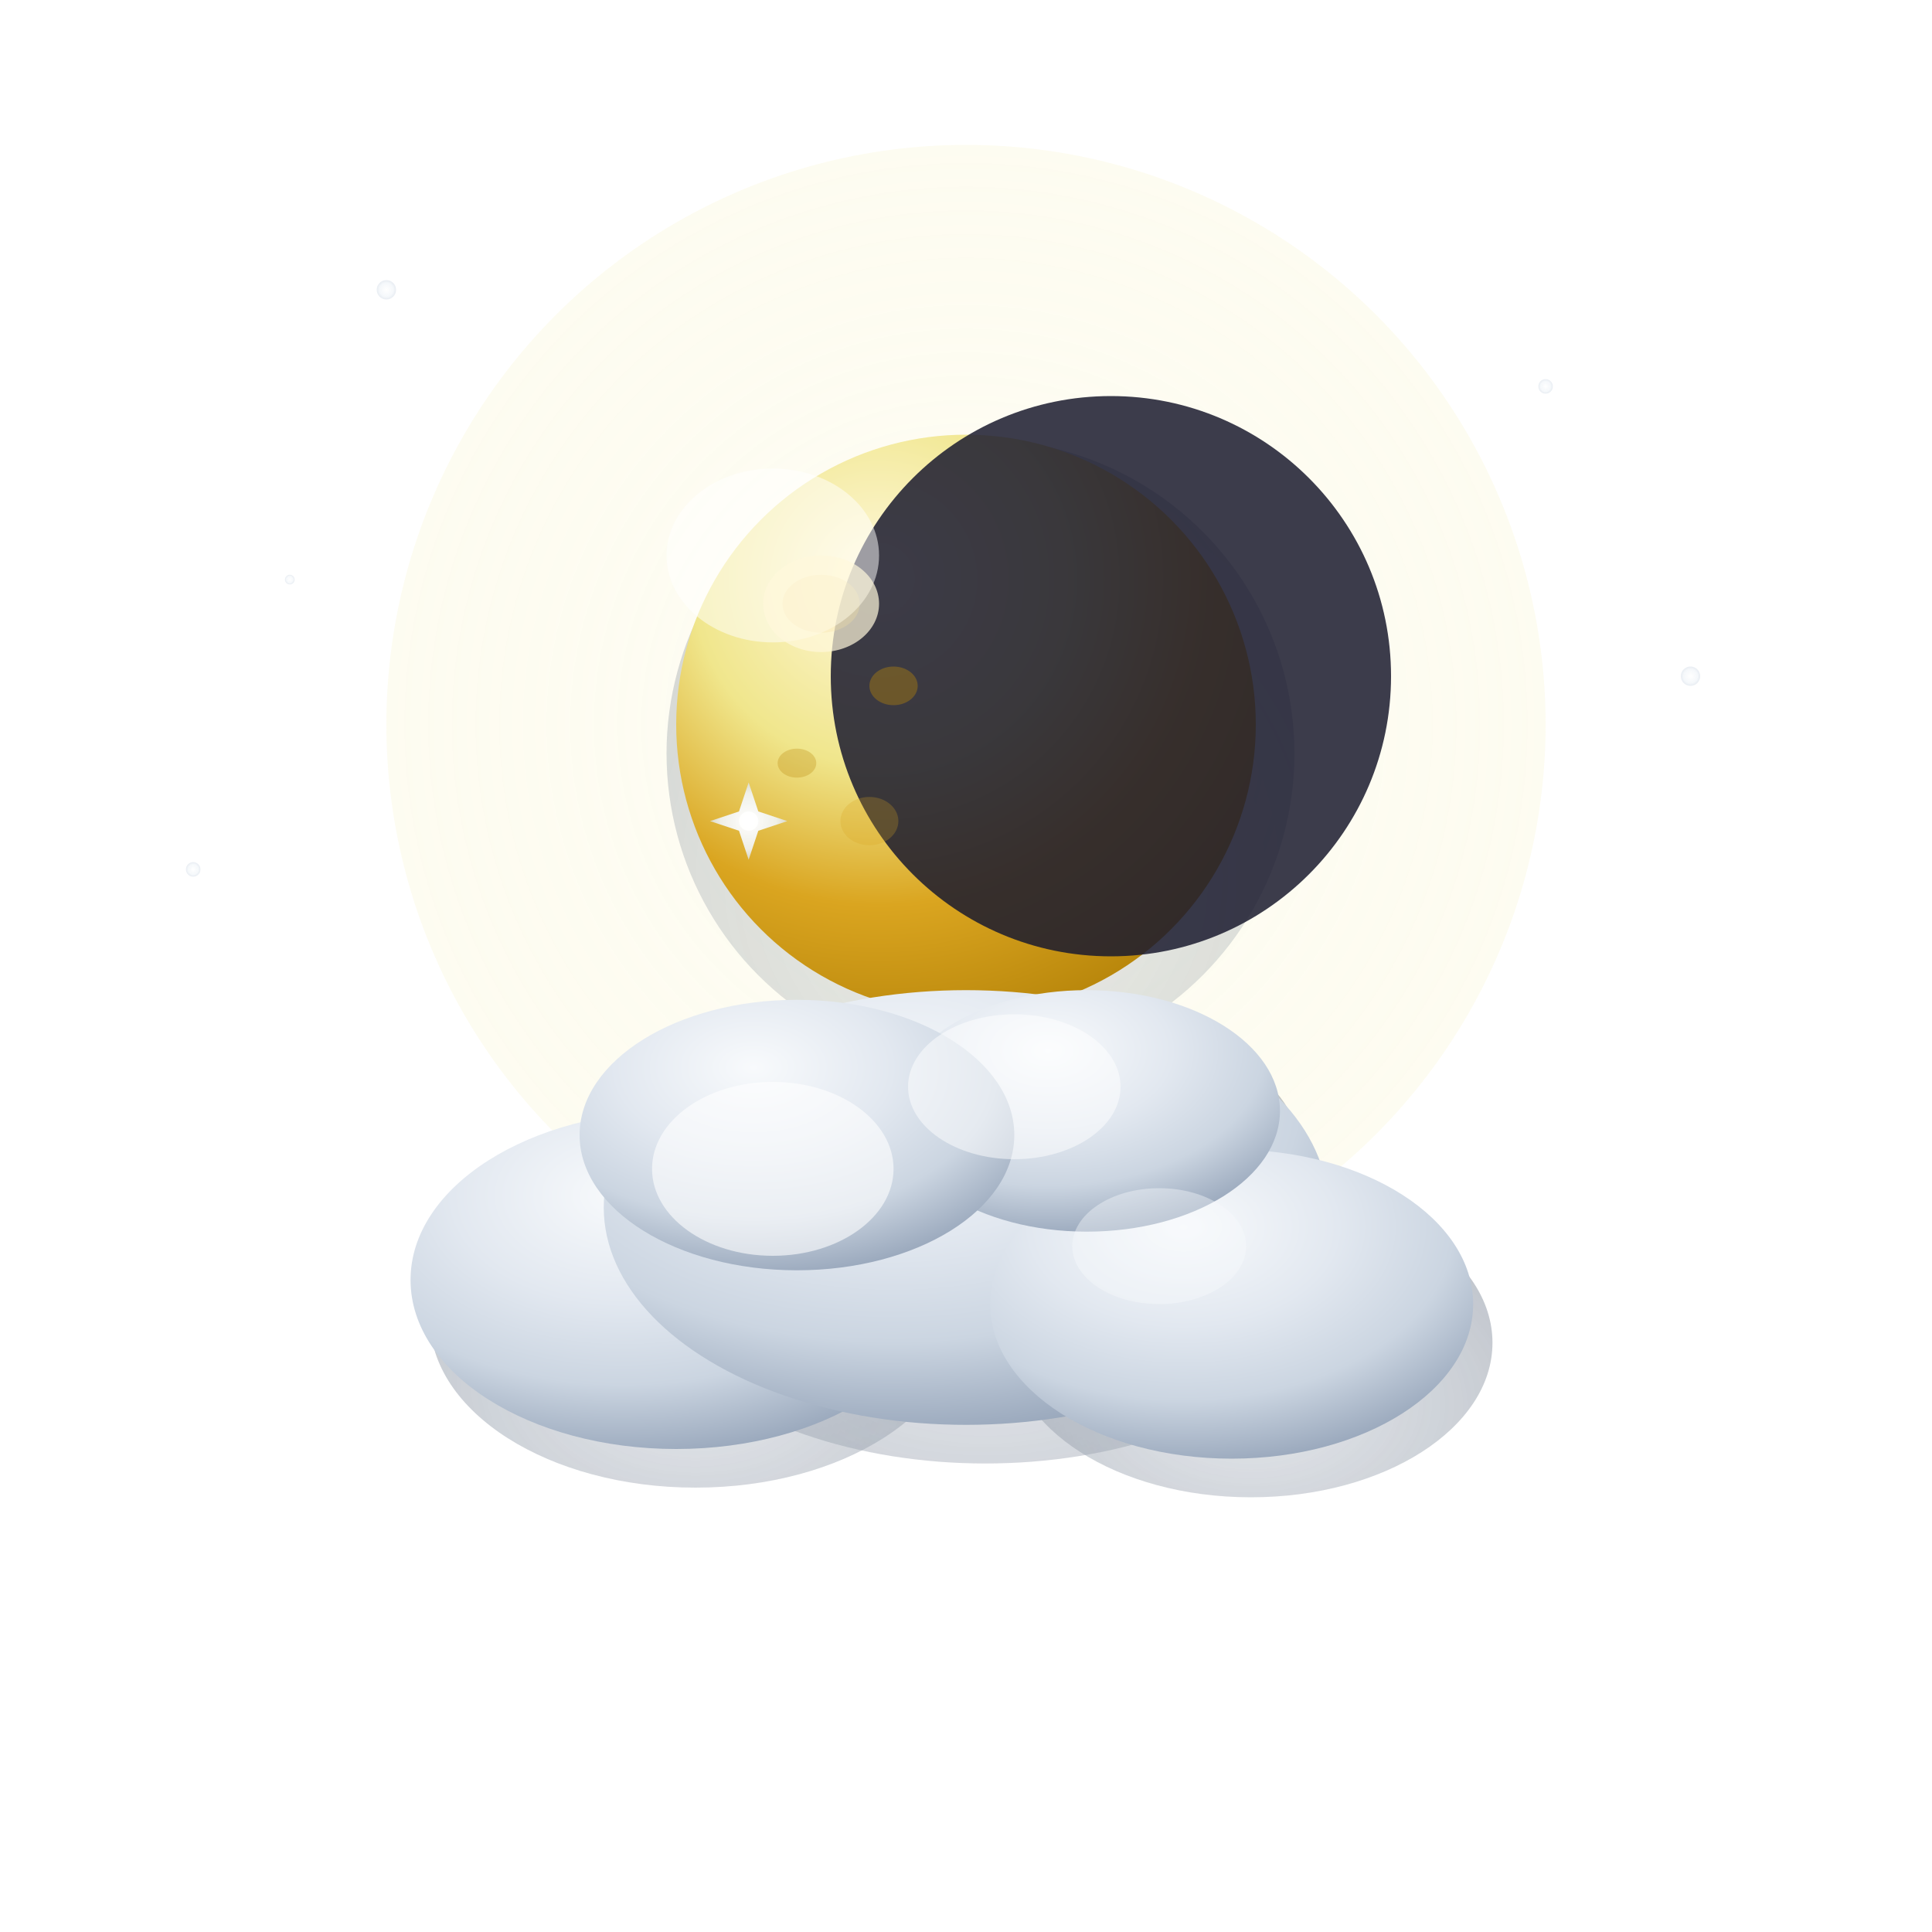 <svg viewBox="0 0 400 400" xmlns="http://www.w3.org/2000/svg">
  <defs>
    <!-- Moon Gradients -->
    <radialGradient id="moonGradient" cx="35%" cy="25%" r="80%">
      <stop offset="0%" style="stop-color:#FFF8DC;stop-opacity:1" />
      <stop offset="40%" style="stop-color:#F0E68C;stop-opacity:1" />
      <stop offset="70%" style="stop-color:#DAA520;stop-opacity:1" />
      <stop offset="100%" style="stop-color:#B8860B;stop-opacity:1" />
    </radialGradient>
    
    <radialGradient id="moonGlow" cx="50%" cy="50%" r="90%">
      <stop offset="0%" style="stop-color:#FFF8DC;stop-opacity:0.4" />
      <stop offset="70%" style="stop-color:#F0E68C;stop-opacity:0.2" />
      <stop offset="100%" style="stop-color:#DAA520;stop-opacity:0" />
    </radialGradient>
    
    <!-- Cloud Gradients -->
    <radialGradient id="cloudGradient" cx="40%" cy="25%" r="80%">
      <stop offset="0%" style="stop-color:#F8FAFC;stop-opacity:1" />
      <stop offset="40%" style="stop-color:#E2E8F0;stop-opacity:1" />
      <stop offset="70%" style="stop-color:#CBD5E1;stop-opacity:1" />
      <stop offset="100%" style="stop-color:#94A3B8;stop-opacity:1" />
    </radialGradient>
    
    <radialGradient id="cloudShadow" cx="50%" cy="70%" r="70%">
      <stop offset="0%" style="stop-color:#64748B;stop-opacity:0.3" />
      <stop offset="100%" style="stop-color:#475569;stop-opacity:0.6" />
    </radialGradient>
    
    <!-- Star Gradient -->
    <radialGradient id="starGradient" cx="50%" cy="50%" r="60%">
      <stop offset="0%" style="stop-color:#FFFFFF;stop-opacity:1" />
      <stop offset="60%" style="stop-color:#F1F5F9;stop-opacity:0.9" />
      <stop offset="100%" style="stop-color:#CBD5E1;stop-opacity:0.7" />
    </radialGradient>
    
    <!-- 3D Effects -->
    <filter id="dropShadow" x="-50%" y="-50%" width="200%" height="200%">
      <feDropShadow dx="6" dy="12" stdDeviation="8" flood-color="#00000040"/>
    </filter>
    
    <filter id="moonGlowEffect" x="-100%" y="-100%" width="300%" height="300%">
      <feGaussianBlur stdDeviation="8" result="coloredBlur"/>
      <feMerge>
        <feMergeNode in="coloredBlur"/>
        <feMergeNode in="SourceGraphic"/>
      </feMerge>
    </filter>
    
    <filter id="starGlow" x="-100%" y="-100%" width="300%" height="300%">
      <feGaussianBlur stdDeviation="3" result="coloredBlur"/>
      <feMerge>
        <feMergeNode in="coloredBlur"/>
        <feMergeNode in="SourceGraphic"/>
      </feMerge>
    </filter>
    
    <filter id="innerShadow" x="-50%" y="-50%" width="200%" height="200%">
      <feOffset dx="2" dy="4"/>
      <feGaussianBlur stdDeviation="3" result="offset-blur"/>
      <feFlood flood-color="#475569" flood-opacity="0.4"/>
      <feComposite in2="offset-blur" operator="in"/>
      <feComposite in2="SourceGraphic" operator="over"/>
    </filter>
  </defs>

  <!-- Background Stars -->
  <g opacity="0.8">
    <!-- Small stars -->
    <circle cx="80" cy="60" r="2" fill="url(#starGradient)" filter="url(#starGlow)"/>
    <circle cx="320" cy="80" r="1.5" fill="url(#starGradient)" filter="url(#starGlow)"/>
    <circle cx="60" cy="120" r="1" fill="url(#starGradient)" filter="url(#starGlow)"/>
    <circle cx="350" cy="140" r="2" fill="url(#starGradient)" filter="url(#starGlow)"/>
    <circle cx="40" cy="180" r="1.5" fill="url(#starGradient)" filter="url(#starGlow)"/>
  </g>

  <!-- Moon Glow Background -->
  <g transform="translate(200, 150)">
    <ellipse cx="0" cy="0" rx="120" ry="120" fill="url(#moonGlow)" opacity="0.6"/>
  </g>

  <!-- Crescent Moon (Behind Cloud) -->
  <g transform="translate(200, 150)">
    <!-- Moon glow shadow for depth -->
    <circle cx="3" cy="6" r="65" fill="url(#cloudShadow)" opacity="0.4"/>
    
    <!-- Full moon circle -->
    <circle cx="0" cy="0" r="60" fill="url(#moonGradient)" filter="url(#dropShadow)"/>
    
    <!-- Shadow overlay to create crescent effect -->
    <circle cx="30" cy="-10" r="58" fill="#1A1A2E" opacity="0.85"/>
    
    <!-- Moon surface details (craters) -->
    <ellipse cx="-30" cy="-25" rx="8" ry="6" fill="#DAA520" opacity="0.3"/>
    <ellipse cx="-15" cy="-8" rx="5" ry="4" fill="#B8860B" opacity="0.4"/>
    <ellipse cx="-20" cy="20" rx="6" ry="5" fill="#DAA520" opacity="0.25"/>
    <ellipse cx="-35" cy="8" rx="4" ry="3" fill="#B8860B" opacity="0.3"/>
    
    <!-- Moon highlight on visible crescent -->
    <ellipse cx="-40" cy="-35" rx="22" ry="18" fill="#FFFFFF" opacity="0.5"/>
    <ellipse cx="-30" cy="-25" rx="12" ry="10" fill="#FFF8DC" opacity="0.7"/>
  </g>

  <!-- Main Star on Moon -->
  <g transform="translate(155, 170)">
    <!-- Star shape -->
    <path d="M0,-8 L2,-2 L8,0 L2,2 L0,8 L-2,2 L-8,0 L-2,-2 Z" 
          fill="url(#starGradient)" 
          filter="url(#starGlow)"/>
    <!-- Star center -->
    <circle cx="0" cy="0" r="2" fill="#FFFFFF" opacity="0.9"/>
  </g>

  <!-- Cloud (In Front of Moon) -->
  <g transform="translate(200, 250)">
    <!-- Cloud shadow -->
    <g transform="translate(4, 8)" opacity="0.6">
      <ellipse cx="-60" cy="15" rx="55" ry="35" fill="url(#cloudShadow)"/>
      <ellipse cx="0" cy="0" rx="75" ry="45" fill="url(#cloudShadow)"/>
      <ellipse cx="55" cy="20" rx="50" ry="32" fill="url(#cloudShadow)"/>
      <ellipse cx="25" cy="-20" rx="40" ry="25" fill="url(#cloudShadow)"/>
      <ellipse cx="-35" cy="-15" rx="45" ry="28" fill="url(#cloudShadow)"/>
    </g>
    
    <!-- Main cloud body -->
    <ellipse cx="-60" cy="15" rx="55" ry="35" fill="url(#cloudGradient)" filter="url(#dropShadow)"/>
    <ellipse cx="0" cy="0" rx="75" ry="45" fill="url(#cloudGradient)" filter="url(#dropShadow)"/>
    <ellipse cx="55" cy="20" rx="50" ry="32" fill="url(#cloudGradient)" filter="url(#dropShadow)"/>
    <ellipse cx="25" cy="-20" rx="40" ry="25" fill="url(#cloudGradient)" filter="url(#dropShadow)"/>
    <ellipse cx="-35" cy="-15" rx="45" ry="28" fill="url(#cloudGradient)" filter="url(#dropShadow)"/>
    
    <!-- Cloud highlights -->
    <ellipse cx="-40" cy="-8" rx="25" ry="18" fill="#FFFFFF" opacity="0.6"/>
    <ellipse cx="10" cy="-25" rx="22" ry="15" fill="#FFFFFF" opacity="0.5"/>
    <ellipse cx="40" cy="8" rx="18" ry="12" fill="#F8FAFC" opacity="0.4"/>
    
    <!-- Inner shadow for depth -->
    <ellipse cx="0" cy="0" rx="75" ry="45" fill="none" filter="url(#innerShadow)"/>
  </g>

  <!-- Small Moon Crescent (Peeking from behind cloud) -->
  <!-- <g transform="translate(310, 280)">
    <circle cx="0" cy="0" r="22" fill="url(#moonGradient)" filter="url(#dropShadow)"/>
    <circle cx="10" cy="-2" r="21" fill="#1A1A2E" opacity="0.85"/>
    <ellipse cx="-12" cy="-10" rx="8" ry="6" fill="#FFFFFF" opacity="0.5"/>
  </g>  -->
</svg>